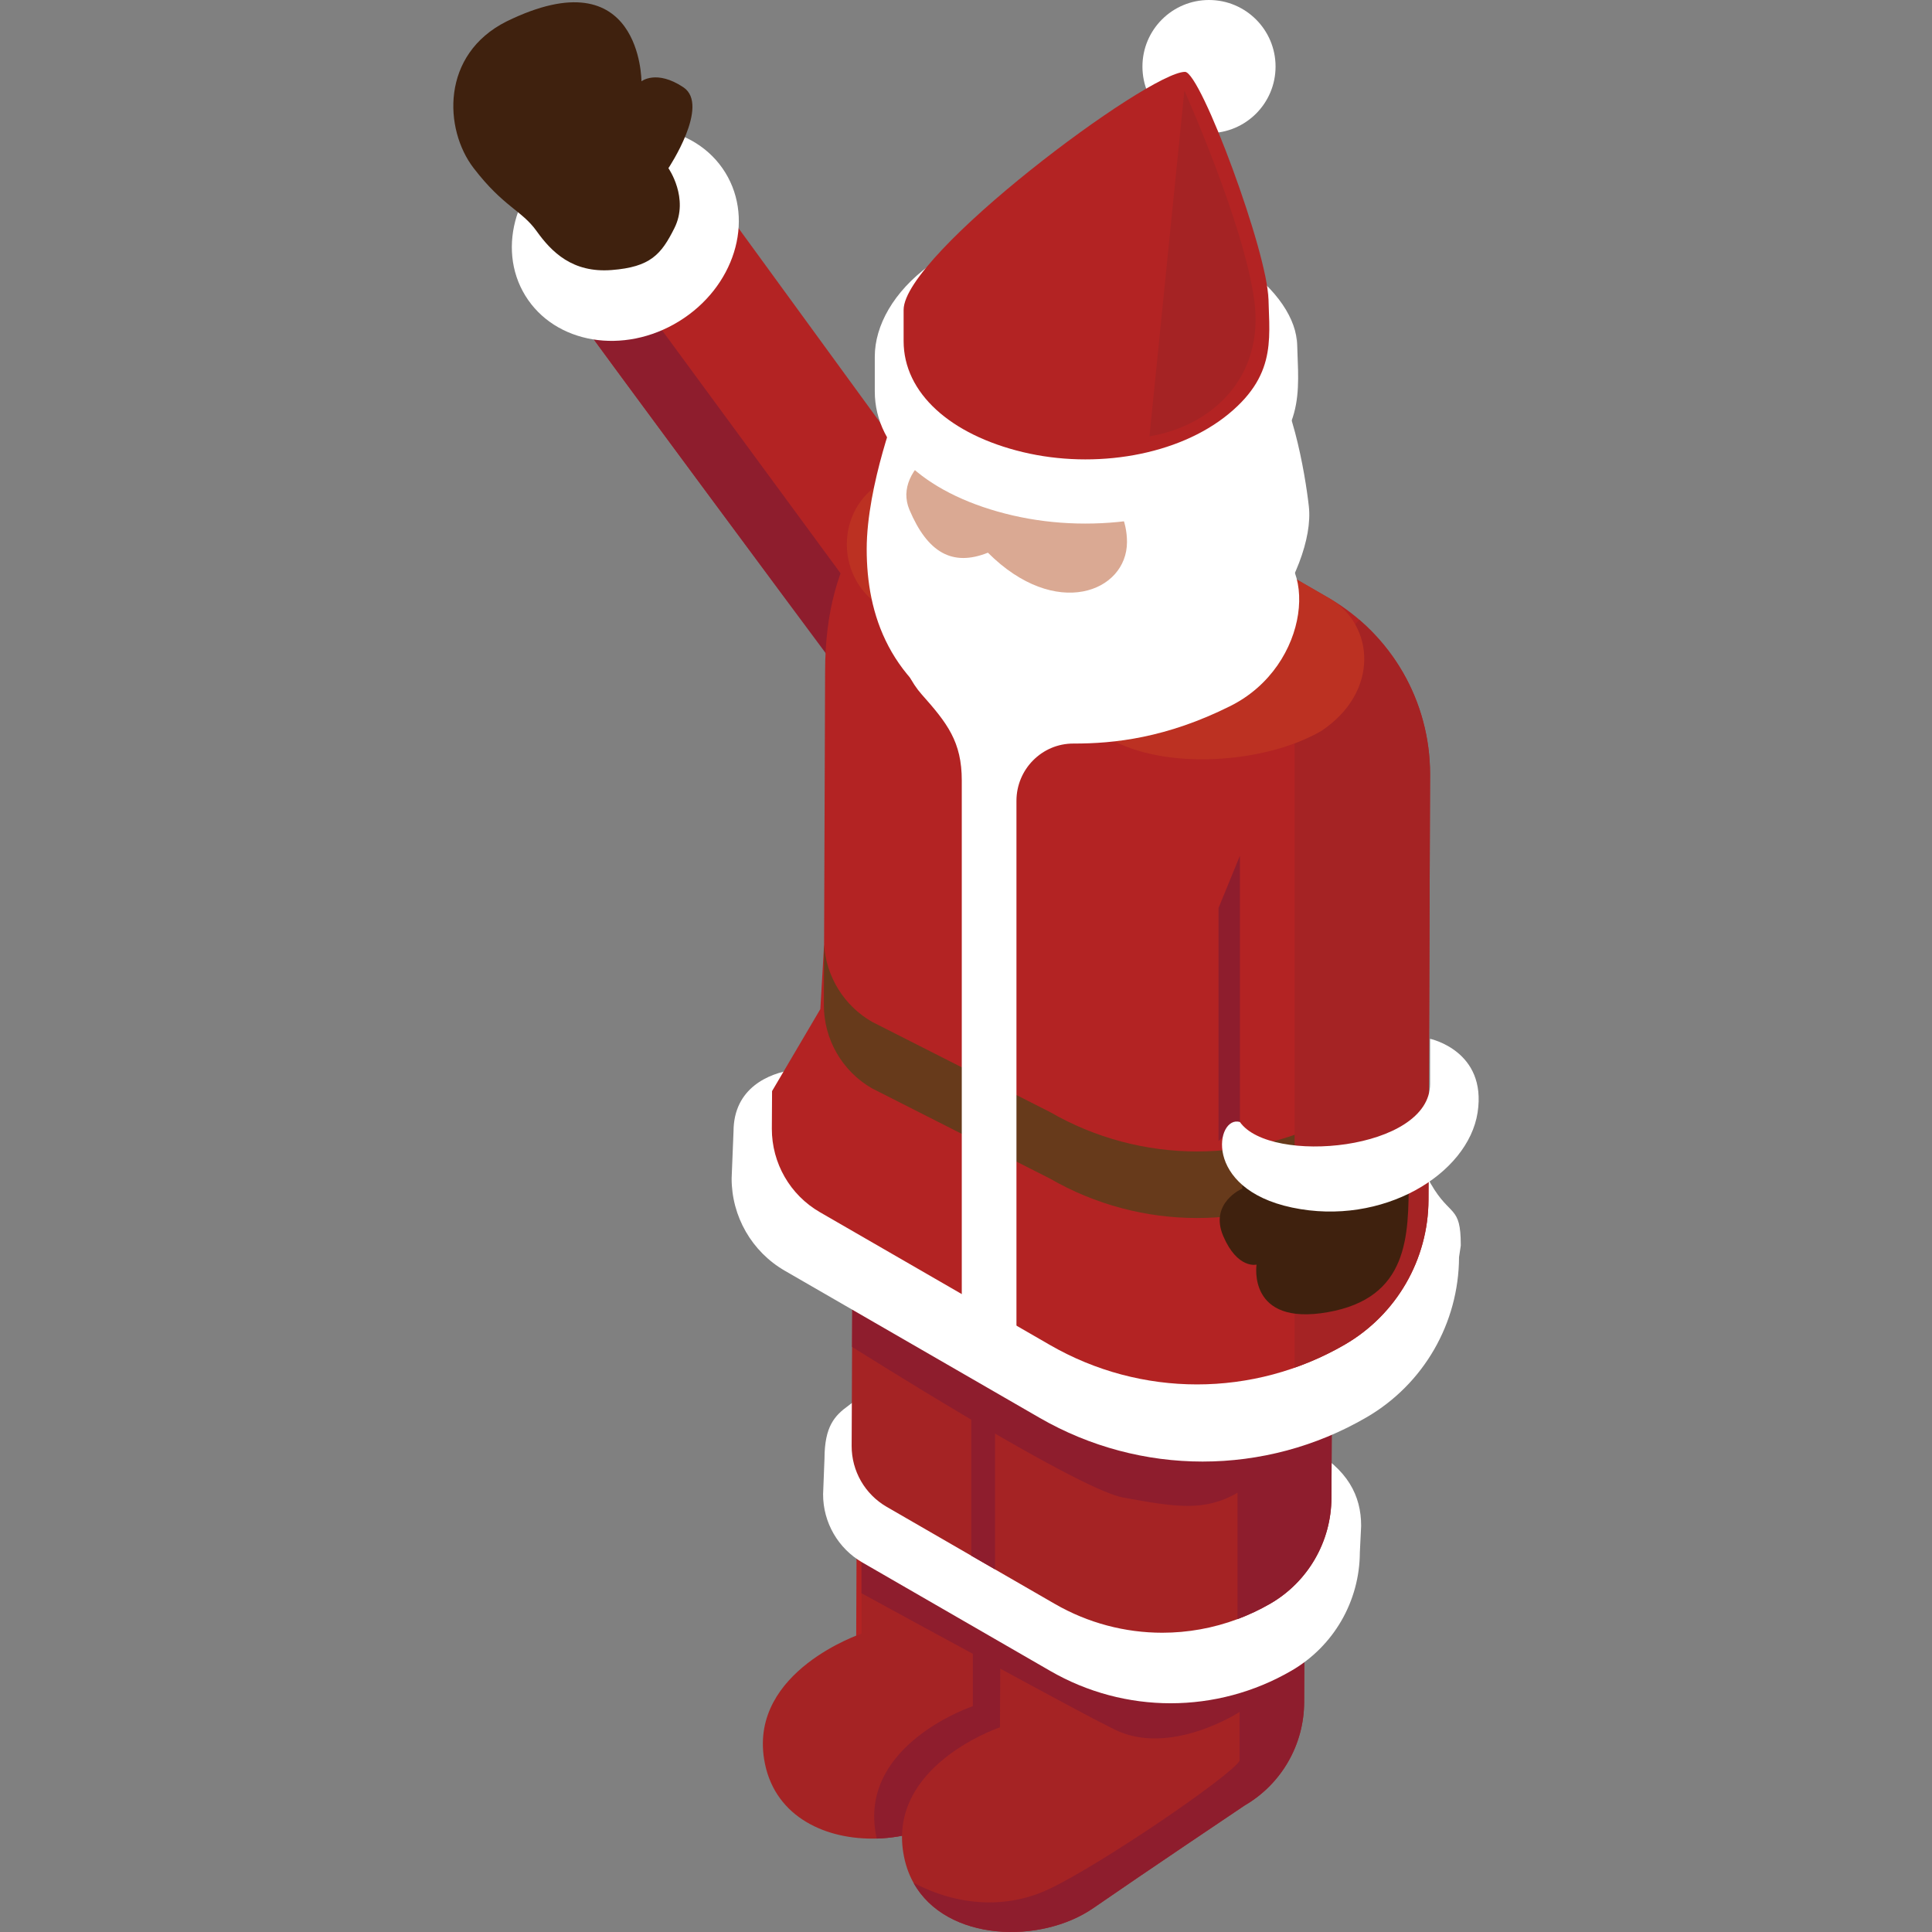 <?xml version="1.0" encoding="iso-8859-1"?>
<!-- Generator: Adobe Illustrator 21.1.0, SVG Export Plug-In . SVG Version: 6.00 Build 0)  -->
<svg version="1.1" id="_x34_" xmlns="http://www.w3.org/2000/svg" xmlns:xlink="http://www.w3.org/1999/xlink" x="0px" y="0px"
	 viewBox="0 0 512 512" style="enable-background:new 0 0 512 512;" xml:space="preserve">
<rect x="0" y="0" width="512" height="512" fill="#808080" stroke="none"/>
<g>
	<path style="fill:#B32323;" d="M215.486,168.296c-2.772-3.634-6.304-8.339-10.34-13.747
		c-20.076-26.978-40.895-55.075-52.718-71.342c-2.846-3.927-4.506-6.21-4.506-6.21l43.23-22.782l74.919,102.801
		C266.072,157.016,231.735,189.576,215.486,168.296z"/>
	<path style="fill:#8E1D2D;" d="M223.481,152.921l1.895,29.012c-20.076-26.978-61.124-82.459-72.947-98.726
		c9.478-2.317,16.79-4.162,16.79-4.162L223.481,152.921z"/>
	<g>
		<g>
			<circle style="fill:#FFFFFF;" cx="320.397" cy="17.639" r="17.639"/>
			<path style="fill:#B32323;" d="M307.788,363.949v0.111l-0.295,67.391c-0.037,11.269-6.031,21.671-15.769,27.333
				c-8.65,5.017-18.314,7.543-27.978,7.543c-9.59,0-19.199-2.49-27.812-7.47l0,0c-5.625-3.246-9.092-9.258-9.074-15.769l0.313-73.44
				c0.037-7.396,2.01-14.533,5.588-20.73c3.578-6.215,8.76-11.49,15.179-15.215l2.195-1.273c0.037-0.037,0.074-0.037,0.111-0.074
				c12.744-7.34,38.325-1.715,38.325-1.715s0.037,0.018,0.055,0.018c5.939,3.449,10.752,8.355,14.054,14.127
				C305.981,350.504,307.788,357.107,307.788,363.949z"/>
			<path style="fill:#A52324;" d="M292.956,453.706c0,0-1.058,0.718-2.873,1.928c-7.276,4.914-26.648,17.954-37.193,25.268
				c-5.632,3.893-13.078,6.123-20.524,6.331c-0.416,0.019-0.832,0.019-1.266,0.019c-13.324,0-26.307-6.426-28.613-21.11
				c-3.704-23.359,25.816-33.205,25.816-33.205v-50.233l24.021,35.02l5.481,7.994L292.956,453.706z"/>
			<path style="fill:#8E1D2D;" d="M292.96,453.711c0,0-26.89,18.056-40.077,27.185c-5.625,3.891-13.076,6.123-20.527,6.344
				c-0.148-0.609-0.258-1.236-0.369-1.881c-3.689-23.367,25.82-33.198,25.82-33.198v-26.447L292.96,453.711z"/>
			<path style="fill:#A52324;" d="M345.91,383.628v0.111L345.689,433l-0.074,18.13c-0.037,11.269-6.031,21.671-15.769,27.333
				c0,0-26.89,18.056-40.077,27.185c-13.906,9.627-38.952,9-47.675-6.676c-1.309-2.342-2.25-5.035-2.73-8.078
				c-3.541-22.353,23.294-32.312,25.636-33.142l0.074-15.529l0.055-15.418l0.166-37.476c0.037-7.396,2.01-14.533,5.588-20.73
				c3.578-6.215,8.76-11.49,15.179-15.216l2.195-1.273c0.037-0.037,0.074-0.037,0.111-0.074c12.744-7.34,38.325-1.715,38.325-1.715
				s0.037,0.018,0.055,0.018c5.939,3.449,10.752,8.355,14.054,14.128C344.103,370.183,345.91,376.785,345.91,383.628z"/>
			<path style="fill:#8E1D2D;" d="M345.684,432.993l-0.076,18.143c-0.038,11.264-6.029,21.658-15.762,27.328
				c0,0-26.893,18.048-40.085,27.177c-13.891,9.638-38.951,9.015-47.663-6.671c11.755,6.18,24.625,6.917,35.681,1.758
				c13.834-6.464,48.872-30.427,50.725-34.131v-12.908c0,0-18.445,12.001-33.205,4.611c-1.342-0.68-3.118-1.588-5.216-2.665
				c-6.199-3.251-15.27-8.145-25.003-13.418c-12.87-6.955-26.874-14.59-36.777-19.995v-23.397
				c5.254,4.385,14.174,11.623,24.021,18.899c4.177,3.08,8.523,6.18,12.813,9.071c9.884,6.652,19.56,12.19,26.477,13.985
				C309.246,445.371,331.32,439.777,345.684,432.993z"/>
			<path style="fill:#FFFFFF;" d="M360.714,404.313v0.124l-0.34,6.966c-0.046,12.914-6.921,24.84-18.09,31.328
				c-9.902,5.762-20.978,8.651-32.055,8.651c-10.999,0-22.013-2.858-31.884-8.558l-49.804-28.749
				c-6.457-3.723-10.427-10.628-10.412-18.09l0.371-9.503c0.031-8.481,2.677-11.339,6.395-14.01
				c6.667-4.789,10.041-13.162,17.394-17.425c0,0,2.611,0.031,2.657,0c14.598-8.419,32.564-9.995,47.209-1.638
				c0.062,0.031,46.514,12.716,46.514,12.716c0.015,0.016,0.046,0.031,0.062,0.031c6.813,3.955,1.428,13.84,8.123,17.491
				C357.25,389.317,360.714,396.465,360.714,404.313z"/>
			<path style="fill:#A52324;" d="M353.149,327.783v0.113l-0.151,36.683l-0.151,32.374c-0.038,11.547-6.18,22.206-16.159,28.008
				c-2.816,1.625-5.745,3.005-8.731,4.12c-6.426,2.4-13.191,3.61-19.938,3.61c-9.827,0-19.674-2.551-28.5-7.654l-15.818-9.128
				l-6.293-3.629l-22.414-12.946c-5.764-3.326-9.317-9.487-9.298-16.159l0.113-26.232l0.076-16.008l0.132-33.016
				c0.038-7.578,2.06-14.892,5.727-21.242c3.666-6.369,8.977-11.774,15.554-15.592l2.249-1.304c0.038-0.038,0.076-0.038,0.113-0.076
				c13.059-7.522,29.123-7.541,42.201-0.076c0.057,0.019,0.113,0.076,0.17,0.094l41.427,23.926c0,0,0.038,0.019,0.057,0.019
				c6.085,3.534,11.018,8.561,14.401,14.477C351.296,314.005,353.149,320.771,353.149,327.783z"/>
			<path style="fill:#8E1D2D;" d="M352.997,364.579l-0.151,32.374c-0.038,11.547-6.18,22.206-16.159,28.008
				c-2.816,1.625-5.745,3.005-8.731,4.12v-33.47c-8.826,5.046-16.385,3.78-30.238,1.266c-10.187-1.852-50.989-26.837-71.91-39.933
				l0.076-16.008c5.575,0.699,13.607,3.629,25.211,10.583C279.008,368.264,326.841,370.589,352.997,364.579z"/>
			<polygon style="fill:#8E1D2D;" points="263.7,360.345 263.7,415.908 257.407,412.28 257.407,360.345 			"/>
			<path style="fill:#FFFFFF;" d="M387.12,329.933v0.168l-0.46,3.048c-0.063,17.502-9.379,33.663-24.515,42.456
				c-13.419,7.809-28.43,11.724-43.44,11.724c-14.906,0-29.832-3.873-43.21-11.598L208,336.77
				c-8.751-5.045-14.131-14.403-14.11-24.515l0.502-12.427c0.042-11.493,9.303-15.4,15.918-16.345
				c11.012-1.573,6.357-20.152,16.322-25.93l3.412-1.989c0.063-0.042,0.126-13.621,0.188-13.663
				c19.784-11.41,44.131,2.107,63.977,13.432c0.084,0.042,0.168-13.453,0.251-13.411l62.784,49.817
				c0.021,0.021,0.063-13.516,0.084-13.516c9.232,5.359,16.706,26.538,21.856,35.498C384.294,322.619,387.12,319.298,387.12,329.933
				z"/>
			<path style="fill:#B32323;" d="M378.983,205.121v0.151l-0.416,112.702c-0.057,15.799-8.467,30.389-22.131,38.327
				c-12.114,7.049-25.665,10.583-39.215,10.583c-13.456,0-26.931-3.496-39.007-10.47l-60.93-35.171
				c-7.9-4.555-12.757-13.002-12.738-22.131l0.059-9.96l12.793-21.734l0.99-17.008l0.271-72.468
				c0-64.129,58.534-62.631,76.451-52.407c0.076,0.038,0.151,0.094,0.227,0.132l56.678,32.733c0.019,0.019,0.057,0.038,0.076,0.038
				c8.334,4.838,15.081,11.717,19.73,19.806C376.432,186.279,378.983,195.52,378.983,205.121z"/>
			<path style="fill:#673A1B;" d="M377.952,263.325c-2.139,12.983-9.926,24.507-21.515,31.24
				c-12.114,7.049-25.665,10.583-39.215,10.583c-13.456,0-26.931-3.496-39.007-10.47l-47.148-23.902
				c-7.387-4.259-12.112-11.923-12.678-20.364l-0.059,15.872c-0.019,9.128,4.838,17.576,12.738,22.131l47.148,23.902
				c12.076,6.974,25.551,10.47,39.007,10.47c13.55,0,27.101-3.534,39.215-10.583c13.664-7.938,22.074-22.527,22.131-38.327
				l0.039-10.552H377.952z"/>
			<polygon style="fill:#8E1D2D;" points="328.586,297.343 328.586,226.787 322.917,240.646 322.917,302.383 			"/>
			<path style="fill:#A52324;" d="M343.076,362.444c4.586-1.611,9.063-3.642,13.355-6.136h0
				c13.663-7.94,22.088-22.534,22.133-38.337l0.42-112.7v-0.151c0-9.601-2.551-18.842-7.163-26.874
				c-3.027-5.266-6.956-10.005-11.62-14.017l-17.125,20.159V362.444z"/>
			<path style="fill:#3F210E;" d="M329.216,306.162v8.819c0,0-8.819,3.78-5.04,12.599c3.78,8.82,8.82,7.56,8.82,7.56
				s-2.52,16.379,18.899,12.599c21.419-3.78,21.419-20.159,21.419-35.278C373.314,312.462,348.115,318.762,329.216,306.162z"/>
			<path style="fill:#BC3122;" d="M352.34,158.586c-0.083-0.049-0.166-0.097-0.25-0.146c-0.019,0-0.057-0.019-0.076-0.038
				l-56.678-32.733c-0.076-0.038-0.151-0.094-0.227-0.132c-17.916-10.224-39.895-10.187-57.755,0.113
				c-0.057,0.038-0.113,0.057-0.17,0.094l-3.081,1.795c-0.09,0.052-0.18,0.105-0.269,0.157c-12.762,7.491-12.464,26.097,0.35,33.497
				l59.696,34.476c14.892,8.599,41.445,6.66,56.281-1.958C365.754,183.319,364.194,165.552,352.34,158.586z"/>
			<path style="fill:#FFFFFF;" d="M328.586,297.343c8.012,11.421,50.397,7.56,50.397-10.079c0-17.639,0-11.969,0-11.969
				s15.119,3.15,12.599,19.529c-2.52,16.379-25.198,30.238-49.137,25.198S322.287,295.453,328.586,297.343L328.586,297.343z"/>
			<path style="fill:#FFFFFF;" d="M259.92,351.52l-0.473-194.659c0,0,8.977-48.192,75.123-13.229
				c15.119,3.78,12.877,32.777-8.504,43.467c-16.98,8.49-30.846,9.975-41.599,9.949c-8.356-0.02-15.097,6.828-15.097,15.184v143.068
				L259.92,351.52z"/>
			<path style="fill:#FFFFFF;" d="M280.079,122.213c-22.679-1.26-41.578,11.339-44.097,31.498
				c-1.433,11.464,3.042,24.427,8.212,30.238c6.839,7.688,10.687,12.603,10.687,22.893V345.22c0,3.78,6.3,12.599,6.3,12.599
				l3.78-167.57L280.079,122.213z"/>
			<path style="fill:#DAA993;" d="M240.076,91.66c0,0,0,41.578,0,55.752c0,14.174,12.284,25.514,31.183,30.238
				s40.633,0.945,53.862-10.394c13.229-11.339,10.394-21.734,10.394-34.018s0-32.128,0-44.413c0-12.284-17.954-30.238-48.192-30.238
				C257.085,58.587,240.076,76.541,240.076,91.66z"/>
			<g>
				<path style="fill:#FFFFFF;" d="M279.134,120.323c0.904,0.362,1.952,0.827,3.082,1.399c6.743,3.408,16.447,10.58,16.447,21.91
					c0,13.229-18.899,20.789-36.853,2.835c-9.449,3.78-16.007-0.068-20.789-11.339c-4.781-11.272,12.284-21.734,22.679-19.844
					c-25.514-12.284-25.514-8.505-25.514-8.505s-8.504,21.734-8.504,38.743c0,17.009,5.67,35.908,29.293,47.247
					c23.624,11.339,67.091-15.119,75.596-26.458c8.505-11.339,13.229-23.624,12.284-32.128c-0.945-8.505-4.725-31.183-12.284-37.798
					c-7.56-6.615-53.862,3.78-67.091,3.78L279.134,120.323z"/>
			</g>
			<path style="fill:#FFFFFF;" d="M231.827,94.511c0,0,0-6.159,0,9.238s14.402,27.713,36.56,32.845
				c22.157,5.132,47.638,1.026,63.148-11.29c15.51-12.317,12.186-23.607,12.186-36.951c0-13.343,0,16.423,0,3.079
				c0-13.343-21.049-32.845-56.501-32.845C251.769,58.587,231.827,78.088,231.827,94.511z"/>
			<path style="fill:#B32323;" d="M239.468,82.121c0,0,0-5.515,0,8.273c0,13.789,12.44,24.82,31.58,29.416
				s41.15,0.919,54.547-10.112c13.397-11.031,10.527-21.143,10.527-33.093c0-11.95,0,14.708,0,2.758S318.21,19.044,314.04,19.044
				C304.334,19.044,239.468,67.413,239.468,82.121z"/>
		</g>
		<path style="fill:#A52324;" d="M313.875,24.005c0,0,15.734,35.171,18.511,55.533c2.777,20.362-11.107,33.32-27.767,36.097
			L313.875,24.005z"/>
	</g>
	
		<ellipse transform="matrix(0.852 -0.524 0.524 0.852 -8.001 95.949)" style="fill:#FFFFFF;" cx="165.691" cy="62.124" rx="31.107" ry="27.119"/>
	<path style="fill:#3F210E;" d="M134.266,5.667c-17.467,8.733-16.673,28.582-8.733,38.903s12.703,11.115,16.673,16.673
		c3.97,5.558,9.527,11.115,19.848,10.321c10.321-0.794,13.176-4.121,16.673-11.115c3.97-7.939-1.588-15.879-1.588-15.879
		s11.115-16.673,3.97-21.436c-7.145-4.764-11.115-1.588-11.115-1.588S169.993-11.8,134.266,5.667z"/>
</g>
</svg>
